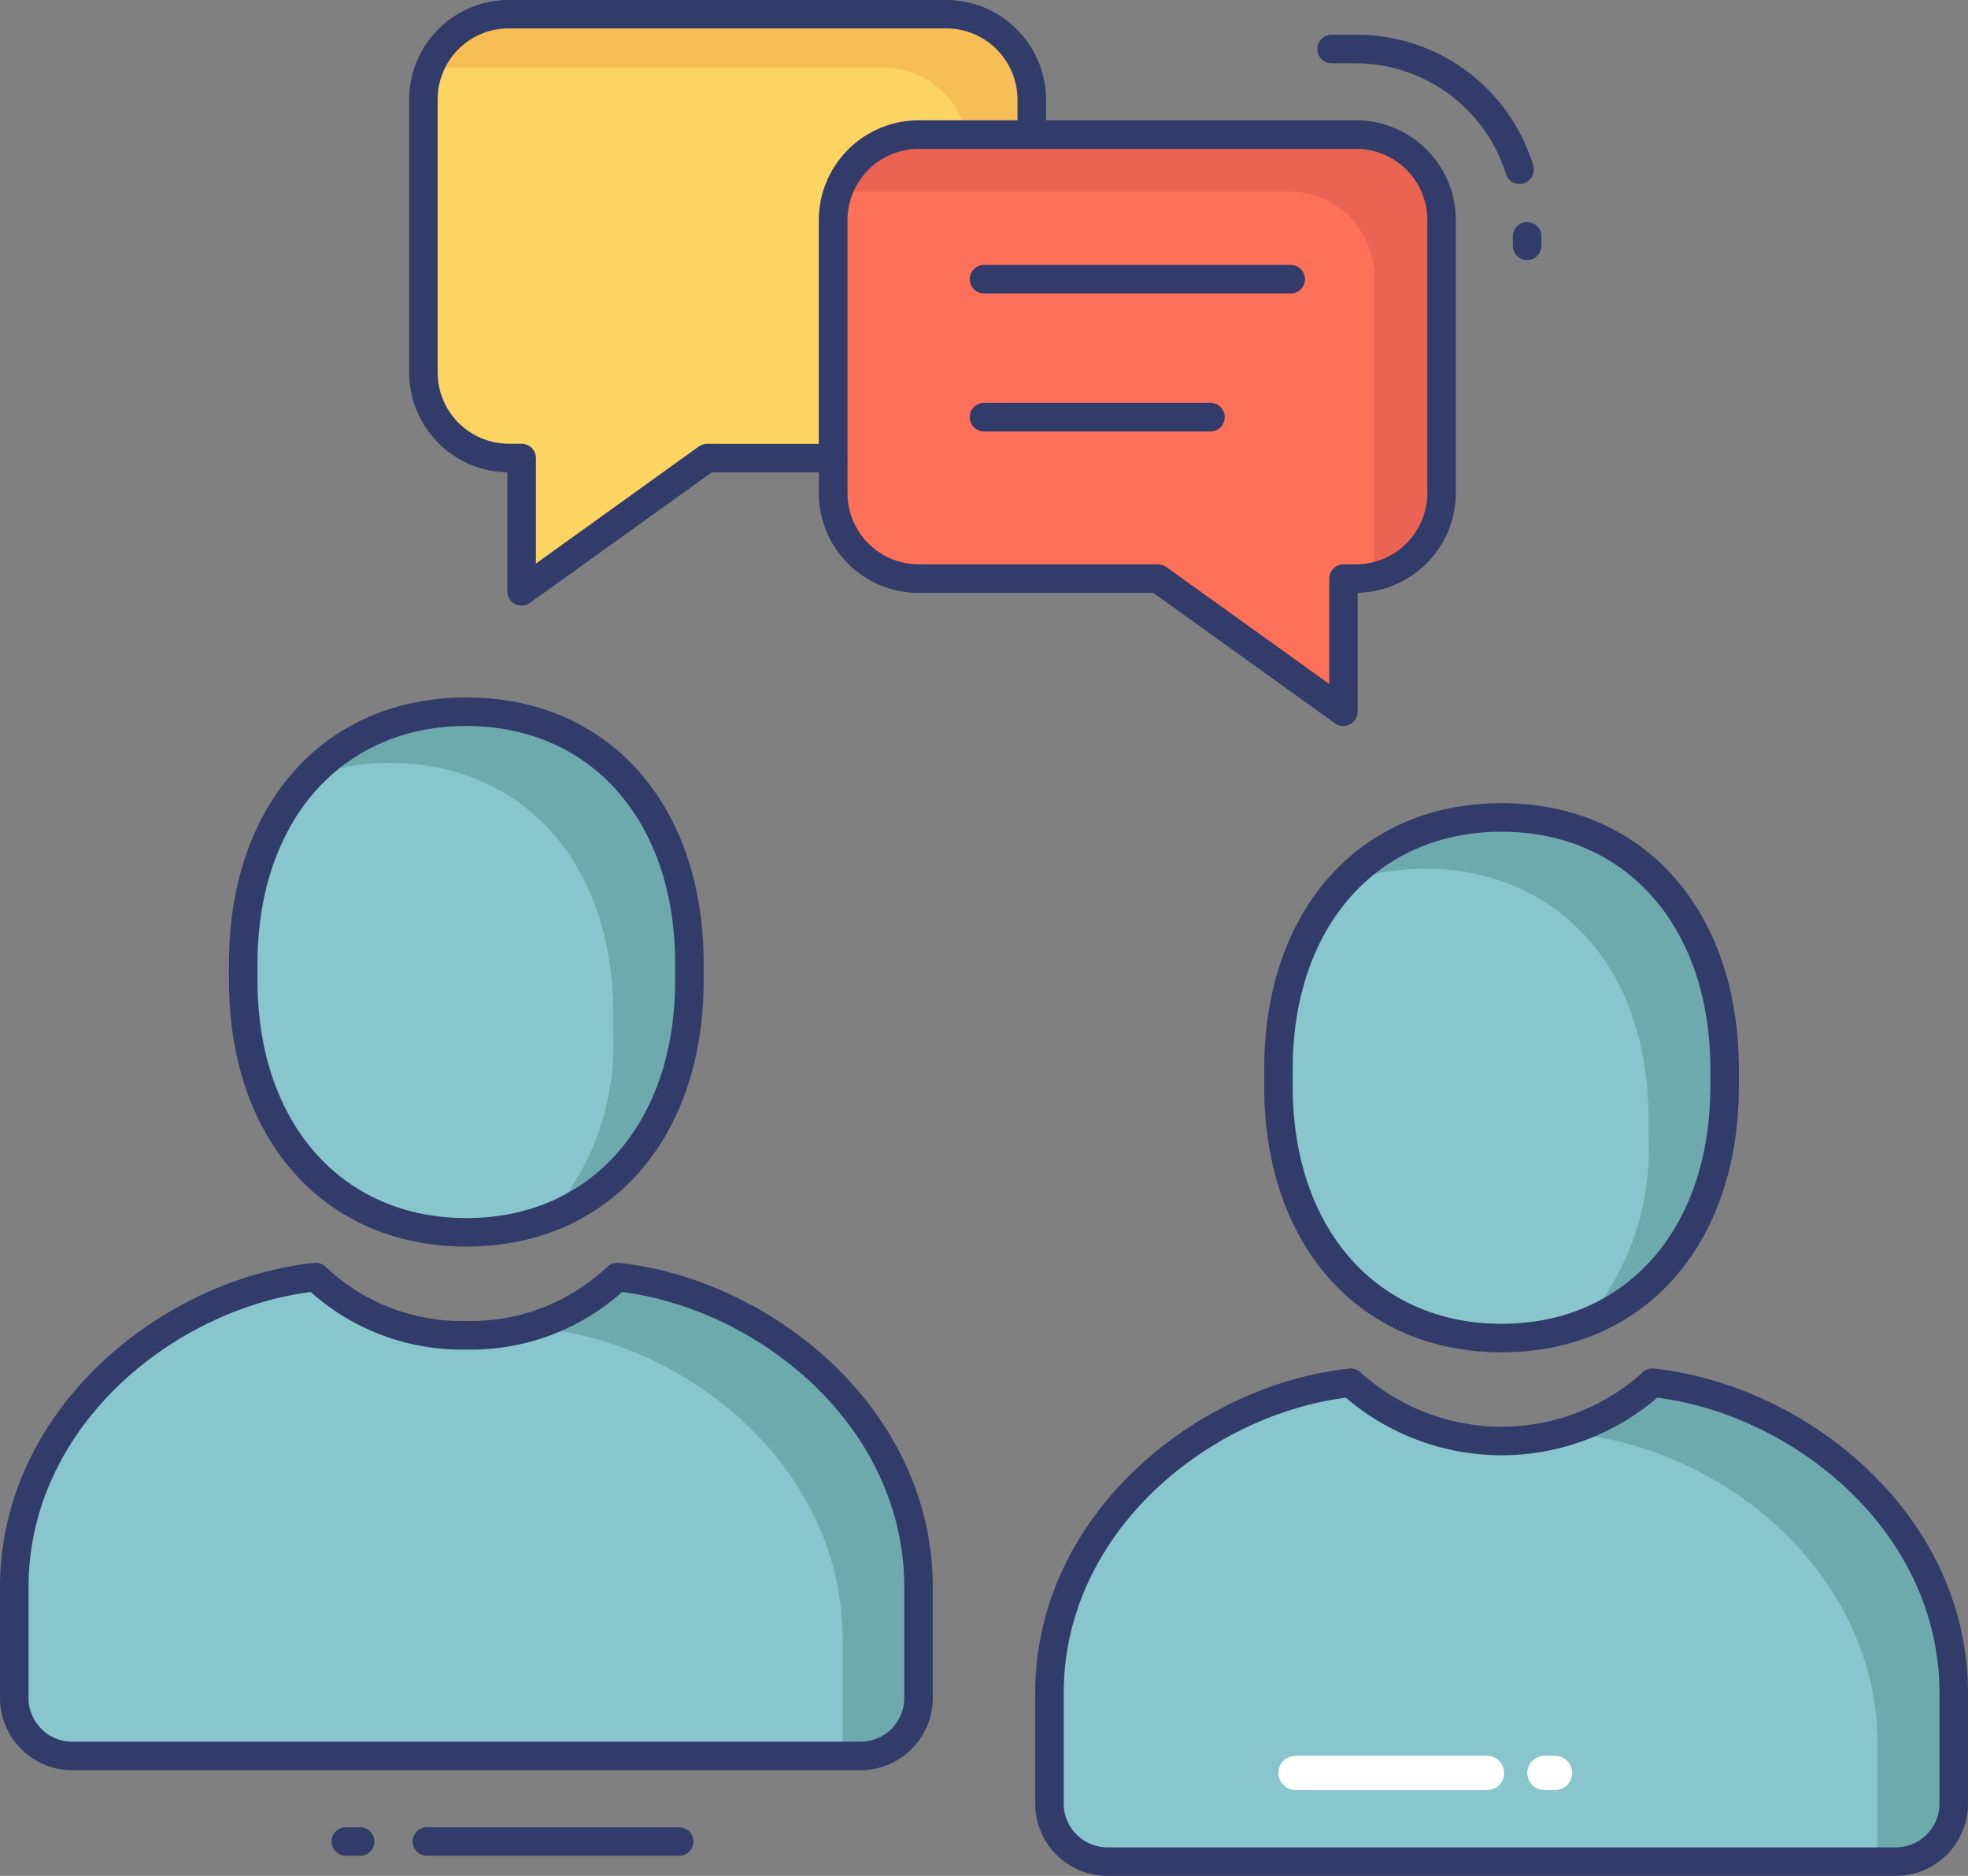 <svg xmlns="http://www.w3.org/2000/svg" width="260.589" height="248.379" viewBox="0 0 260.589 248.379">
  <rect x="0" y="0" width="260.589" height="248.379" fill="#808080" stroke="none"/>
  <g id="color_line" data-name="color line" transform="translate(-2.5 -4.382)">
    <path id="Trazado_263760" data-name="Trazado 263760" d="M11.028,64.948c0,21.44,13.218,33.318,29.549,33.318s29.53-11.878,29.53-33.318v-2.3c0-21.44-13.218-33.318-29.53-33.318S11.028,41.212,11.028,62.652Z" transform="translate(23.679 69.283)" fill="#89c5cd"/>
    <path id="Trazado_263761" data-name="Trazado 263761" d="M115.061,112.561a7.678,7.678,0,0,0,7.678-7.678V90.271c0-22.388-20.016-39.005-39.9-41.116a28.279,28.279,0,0,1-19.971,7.723A28.279,28.279,0,0,1,42.9,49.166C23.016,51.262,3,67.883,3,90.271v14.612a7.678,7.678,0,0,0,7.678,7.678Z" transform="translate(1.388 124.319)" fill="#89c5cd"/>
    <path id="Trazado_263762" data-name="Trazado 263762" d="M47.323,68.654c0,21.44,13.218,33.318,29.549,33.318S106.4,90.094,106.4,68.654v-2.3c0-21.44-13.218-33.318-29.53-33.318S47.323,44.918,47.323,66.358Z" transform="translate(124.458 79.573)" fill="#89c5cd"/>
    <path id="Trazado_263763" data-name="Trazado 263763" d="M151.356,116.27a7.678,7.678,0,0,0,7.678-7.682V93.976c0-22.388-20.016-39.005-39.9-41.116a29.719,29.719,0,0,1-39.946,0c-19.88,2.111-39.9,18.728-39.9,41.116v14.612a7.678,7.678,0,0,0,7.678,7.678Z" transform="translate(102.167 134.607)" fill="#89c5cd"/>
    <path id="Trazado_263764" data-name="Trazado 263764" d="M63.849,62.655v2.266c0,16.353-7.7,27.154-18.581,31.346a35.059,35.059,0,0,0,8.5-24.548V69.453C53.766,48,40.547,36.1,24.27,36.1a30.213,30.213,0,0,0-10.99,2,28.23,28.23,0,0,1,21.036-8.762C50.631,29.344,63.849,41.2,63.849,62.655Z" transform="translate(29.932 69.295)" fill="#6eaaad"/>
    <path id="Trazado_263765" data-name="Trazado 263765" d="M31.47,49.15a26.769,26.769,0,0,1-9.97,6.08v.733c19.865,2.164,39.806,18.759,39.806,41.109v14.616a6.723,6.723,0,0,1-.038.869h2.417a7.7,7.7,0,0,0,7.7-7.667V90.278c0-22.4-20.054-39.013-39.919-41.128Z" transform="translate(52.756 124.305)" fill="#6eaaad"/>
    <path id="Trazado_263766" data-name="Trazado 263766" d="M100.2,66.355v2.3c0,16.315-7.667,27.116-18.543,31.308a35.187,35.187,0,0,0,8.46-24.51v-2.3c0-21.451-13.218-33.31-29.533-33.31a30.414,30.414,0,0,0-11.028,2,28.287,28.287,0,0,1,21.111-8.8c16.277,0,29.533,11.9,29.533,33.31Z" transform="translate(130.669 79.569)" fill="#6eaaad"/>
    <path id="Trazado_263767" data-name="Trazado 263767" d="M67.909,52.86A26.916,26.916,0,0,1,57.75,58.967v.755l.076-.064c19.865,2.115,39.881,18.732,39.881,41.128V115.4a6.68,6.68,0,0,1-.038.869h2.455a7.67,7.67,0,0,0,7.667-7.667V93.988c0-22.4-20.016-39.013-39.881-41.128Z" transform="translate(153.41 134.607)" fill="#6eaaad"/>
    <path id="Trazado_263768" data-name="Trazado 263768" d="M97.9,20.82V16.209A11.33,11.33,0,0,0,86.546,4.879H28.631A11.262,11.262,0,0,0,17.346,16.164V52.3a11.33,11.33,0,0,0,11.33,11.353h1.677V81.288L54.9,63.651H71.575" transform="translate(41.222 1.38)" fill="#fcd462"/>
    <path id="Trazado_263769" data-name="Trazado 263769" d="M88.994,23.272v1.888h5.714l2.67-4.343V16.21A11.33,11.33,0,0,0,86.011,4.88H28.077A11.254,11.254,0,0,0,17.54,12.169a10.507,10.507,0,0,1,2.19-.227h57.9a11.33,11.33,0,0,1,11.368,11.33Z" transform="translate(41.761 1.383)" fill="#f7be56"/>
    <path id="Trazado_263770" data-name="Trazado 263770" d="M31.711,20.449V56.591A11.3,11.3,0,0,0,43,67.895H74.723L99.272,85.524V67.895h1.662a11.33,11.33,0,0,0,11.33-11.33V20.422A11.3,11.3,0,0,0,100.971,9.1H43.052A11.33,11.33,0,0,0,31.711,20.449Z" transform="translate(81.109 13.1)" fill="#fe7058"/>
    <path id="Trazado_263771" data-name="Trazado 263771" d="M111.794,20.392V56.535a11.33,11.33,0,0,1-9.517,11.217,10.673,10.673,0,0,0,.642-3.663V27.945A11.3,11.3,0,0,0,91.627,16.653H33.693a9.782,9.782,0,0,0-1.813.151A11.292,11.292,0,0,1,42.568,9.1H100.5A11.3,11.3,0,0,1,111.794,20.392Z" transform="translate(81.578 13.1)" fill="#ea6453"/>
    <g id="Grupo_159725" data-name="Grupo 159725" transform="translate(2.5 4.382)">
      <path id="Trazado_263772" data-name="Trazado 263772" d="M79,17.447H38.388a1.888,1.888,0,1,1,0-3.777H79a1.888,1.888,0,1,1,0,3.777Z" transform="translate(91.906 21.408)" fill="#323c6b"/>
      <path id="Trazado_263773" data-name="Trazado 263773" d="M68.379,22.285H38.388a1.888,1.888,0,1,1,0-3.777h29.99a1.888,1.888,0,1,1,0,3.777Z" transform="translate(91.906 34.841)" fill="#323c6b"/>
      <path id="Trazado_263774" data-name="Trazado 263774" d="M52.258,72.221h-33.4a1.888,1.888,0,1,1,0-3.777h33.4a1.888,1.888,0,1,1,0,3.777Z" transform="translate(37.675 173.496)" fill="#323c6b"/>
      <path id="Trazado_263775" data-name="Trazado 263775" d="M17.9,72.221H16.013a1.888,1.888,0,0,1,0-3.777H17.9a1.888,1.888,0,0,1,0,3.777Z" transform="translate(29.779 173.496)" fill="#323c6b"/>
      <path id="Trazado_263776" data-name="Trazado 263776" d="M75.467,25.363a1.888,1.888,0,0,1-1.805-1.334A20.911,20.911,0,0,0,53.835,9.377H50.575a1.888,1.888,0,1,1,0-3.777h3.259A24.412,24.412,0,0,1,77.272,22.912a1.888,1.888,0,0,1-1.805,2.443Z" transform="translate(125.745 -1)" fill="#323c6b"/>
      <path id="Trazado_263777" data-name="Trazado 263777" d="M57.431,17.2a1.888,1.888,0,0,1-1.888-1.888V14.055a1.888,1.888,0,1,1,3.777,0v1.258A1.888,1.888,0,0,1,57.431,17.2Z" transform="translate(144.782 17.234)" fill="#323c6b"/>
      <path id="Trazado_263778" data-name="Trazado 263778" d="M41.965,101.539c-18.8,0-31.437-14.147-31.437-35.2v-2.3c0-21.059,12.633-35.206,31.437-35.206S73.383,42.982,73.383,64.041v2.3C73.383,87.392,60.757,101.539,41.965,101.539Zm0-68.928c-16.542,0-27.66,12.629-27.66,31.429v2.3c0,18.8,11.115,31.426,27.66,31.426S69.606,85.134,69.606,66.337v-2.3C69.606,45.241,58.5,32.612,41.965,32.612Z" transform="translate(19.791 63.515)" fill="#323c6b"/>
      <path id="Trazado_263779" data-name="Trazado 263779" d="M116.449,115.84H12.066A9.578,9.578,0,0,1,2.5,106.274V91.658c0-23.831,21.587-40.871,41.589-42.993a1.888,1.888,0,0,1,1.511.517,26.27,26.27,0,0,0,18.66,7.176,26.278,26.278,0,0,0,18.66-7.176,1.888,1.888,0,0,1,1.511-.517c20.016,2.122,41.585,19.163,41.585,42.993v14.616a9.578,9.578,0,0,1-9.566,9.566ZM43.639,52.521C25.511,54.851,6.277,70.271,6.277,91.658v14.616a5.8,5.8,0,0,0,5.79,5.79H116.449a5.8,5.8,0,0,0,5.79-5.79V91.658c0-21.4-19.227-36.807-37.359-39.137A30.066,30.066,0,0,1,64.26,60.146,30.058,30.058,0,0,1,43.639,52.521Z" transform="translate(-2.5 118.546)" fill="#323c6b"/>
      <path id="Trazado_263780" data-name="Trazado 263780" d="M78.26,105.245c-18.8,0-31.437-14.147-31.437-35.206v-2.3c0-21.055,12.633-35.2,31.437-35.2s31.418,14.147,31.418,35.2v2.3C109.678,91.094,97.053,105.245,78.26,105.245Zm0-68.928c-16.546,0-27.66,12.629-27.66,31.426v2.3c0,18.8,11.115,31.429,27.66,31.429S105.9,88.84,105.9,70.039v-2.3C105.9,48.947,94.79,36.318,78.26,36.318Z" transform="translate(120.57 73.806)" fill="#323c6b"/>
      <path id="Trazado_263781" data-name="Trazado 263781" d="M152.744,119.542H48.361a9.578,9.578,0,0,1-9.566-9.566V95.364c0-23.831,21.587-40.871,41.585-42.993a1.888,1.888,0,0,1,1.511.517,27.834,27.834,0,0,0,37.321,0,1.888,1.888,0,0,1,1.511-.517c20.016,2.122,41.589,19.163,41.589,42.993v14.612a9.578,9.578,0,0,1-9.566,9.566ZM79.93,56.223C61.8,58.553,42.572,73.973,42.572,95.364v14.612a5.8,5.8,0,0,0,5.79,5.79H152.744a5.8,5.8,0,0,0,5.79-5.79V95.364c0-21.4-19.227-36.811-37.362-39.141a31.7,31.7,0,0,1-41.241,0Z" transform="translate(98.279 128.837)" fill="#323c6b"/>
      <path id="Trazado_263782" data-name="Trazado 263782" d="M100.671,88.8a1.888,1.888,0,0,1-1.1-.355L75.5,71.168H44.4A13.218,13.218,0,0,1,31.207,57.98V21.818A13.245,13.245,0,0,1,44.425,8.6H102.37a13.218,13.218,0,0,1,13.192,13.192V57.934a13.245,13.245,0,0,1-13,13.218V86.894a1.888,1.888,0,0,1-1.888,1.888ZM44.452,12.377a9.464,9.464,0,0,0-9.442,9.442V57.961a9.442,9.442,0,0,0,9.389,9.43H76.123a1.888,1.888,0,0,1,1.1.355L98.8,83.23V69.279a1.888,1.888,0,0,1,1.888-1.888h1.662a9.464,9.464,0,0,0,9.442-9.442V21.807a9.442,9.442,0,0,0-9.423-9.43Z" transform="translate(77.209 7.33)" fill="#323c6b"/>
      <path id="Trazado_263783" data-name="Trazado 263783" d="M31.731,84.568a1.888,1.888,0,0,1-1.888-1.888V66.927a13.241,13.241,0,0,1-13-13.241V17.551A13.184,13.184,0,0,1,30.02,4.382H87.931A13.237,13.237,0,0,1,101.172,17.6v4.6a1.888,1.888,0,1,1-3.777,0V17.585a9.442,9.442,0,0,0-9.464-9.442H30.016a9.4,9.4,0,0,0-9.4,9.393V53.671a9.442,9.442,0,0,0,9.442,9.464h1.677a1.888,1.888,0,0,1,1.888,1.888V79L55.191,63.506a1.888,1.888,0,0,1,1.1-.355H72.968a1.888,1.888,0,1,1,0,3.777H56.906L32.83,84.213A1.888,1.888,0,0,1,31.731,84.568Z" transform="translate(37.337 -4.382)" fill="#323c6b"/>
    </g>
    <path id="Trazado_263784" data-name="Trazado 263784" d="M74.938,70.472H49.589a2.266,2.266,0,1,1,0-4.532H74.938a2.266,2.266,0,0,1,0,4.532Z" transform="translate(124.458 170.925)" fill="#fff"/>
    <path id="Trazado_263785" data-name="Trazado 263785" d="M59.713,70.472h-1.4a2.266,2.266,0,1,1,0-4.532h1.4a2.266,2.266,0,1,1,0,4.532Z" transform="translate(148.69 170.925)" fill="#fff"/>
  </g>
</svg>
